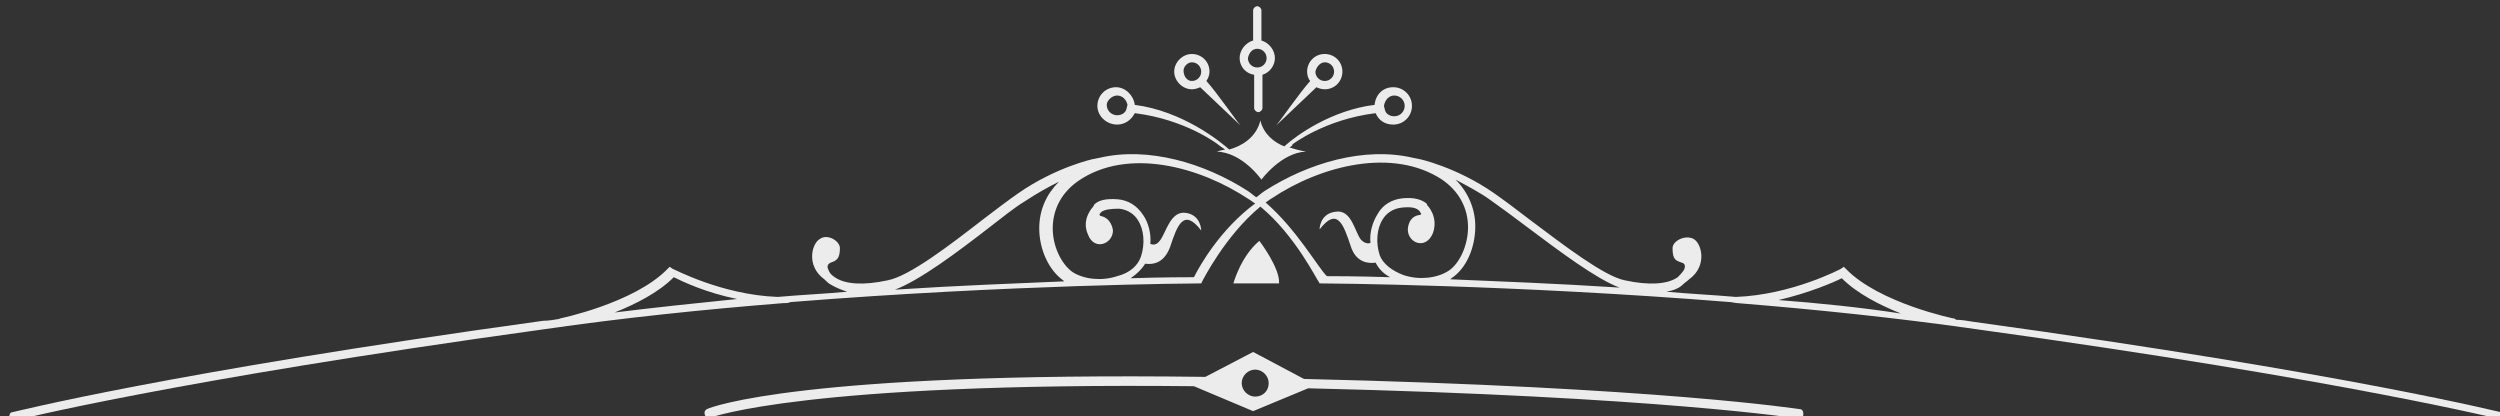 <?xml version="1.0" encoding="utf-8"?>
<!-- Generator: Adobe Illustrator 19.1.0, SVG Export Plug-In . SVG Version: 6.00 Build 0)  -->
<svg version="1.1" id="Layer_1" xmlns="http://www.w3.org/2000/svg" xmlns:xlink="http://www.w3.org/1999/xlink" x="0px" y="0px"
	 viewBox="0 0 240.8 40.1" style="enable-background:new 0 0 240.8 40.1;" xml:space="preserve">
<rect x="0" y="0" width="240.8" height="40.1" fill="#333333" stroke="none"/>
<style type="text/css">
	.st0{fill:#ECECED;}
</style>
<g>
	<path class="st0" d="M107.6,12c0.8,0,1.4-0.5,1.7-1.1c4.9,0.6,8,3,8,3c0.1,0.1,0.4,0.3,0.7,0.5c-0.5,0.1-0.8,0.2-0.8,0.2
		c2.5,0.1,4.3,2.7,4.3,2.7s1.9-2.6,4.3-2.7c0,0-0.7-0.1-1.6-0.4c0.2-0.1,0.3-0.2,0.3-0.3c0,0,3.1-2.4,8-3c0.3,0.7,0.9,1.1,1.7,1.1
		c1,0,1.8-0.8,1.8-1.8c0-1-0.8-1.8-1.8-1.8c-1,0-1.7,0.7-1.8,1.7c-4.1,0.5-7.5,2.9-8.7,4c-1-0.4-2-1.2-2.3-2.5
		c-0.4,1.7-1.9,2.5-3,2.8c-0.9-0.8-4.5-3.7-9.1-4.3c-0.1-0.9-0.9-1.7-1.8-1.7c-1,0-1.8,0.8-1.8,1.8C105.7,11.2,106.6,12,107.6,12z
		 M134.3,9.2c0.5,0,1,0.4,1,1c0,0.5-0.4,1-1,1c-0.4,0-0.8-0.2-0.9-0.6l-0.1-0.4C133.4,9.6,133.8,9.2,134.3,9.2z M107.6,9.2
		c0.5,0,0.9,0.4,1,0.9l-0.1,0.4c-0.1,0.4-0.5,0.6-0.9,0.6c-0.5,0-1-0.4-1-1C106.6,9.7,107.1,9.2,107.6,9.2z"/>
	<path class="st0" d="M114.8,8.6c0.3,0,0.6-0.1,0.8-0.2l3.9,3.7c-0.3-0.3-2.3-3.2-3.3-4.3c0.2-0.3,0.3-0.6,0.3-0.9
		c0-1-0.8-1.7-1.7-1.7s-1.7,0.8-1.7,1.7C113.1,7.8,113.9,8.6,114.8,8.6z M114.8,6c0.5,0,0.9,0.4,0.9,0.9c0,0.5-0.4,0.9-0.9,0.9
		S114,7.3,114,6.8C114,6.4,114.4,6,114.8,6z"/>
	<path class="st0" d="M126.8,8.4c0.2,0.1,0.5,0.2,0.8,0.2c1,0,1.7-0.8,1.7-1.7c0-1-0.8-1.7-1.7-1.7c-1,0-1.7,0.8-1.7,1.7
		c0,0.3,0.1,0.7,0.3,0.9c-1,1.1-3,4-3.3,4.3L126.8,8.4z M127.6,6c0.5,0,0.9,0.4,0.9,0.9c0,0.5-0.4,0.9-0.9,0.9
		c-0.5,0-0.9-0.4-0.9-0.9C126.8,6.4,127.2,6,127.6,6z"/>
	<path class="st0" d="M120.8,7.2v3.2c0,0.2,0.2,0.4,0.4,0.4c0.2,0,0.4-0.2,0.4-0.4V7.2c0.7-0.2,1.2-0.9,1.2-1.6
		c0-0.8-0.6-1.5-1.3-1.7V1c0-0.2-0.2-0.4-0.4-0.4c-0.2,0-0.4,0.2-0.4,0.4v2.9c-0.7,0.2-1.3,0.9-1.3,1.7C119.4,6.4,120,7.1,120.8,7.2
		z M121.1,4.7c0.5,0,0.9,0.4,0.9,0.9c0,0.5-0.4,0.9-0.9,0.9c-0.5,0-0.9-0.4-0.9-0.9C120.3,5.1,120.6,4.7,121.1,4.7z"/>
	<path class="st0" d="M241.3,39.8c-0.1,0-14.9-3.8-51.2-8.8c-0.6-0.1-1.2-0.2-1.7-0.2l-0.1-0.1c-0.1,0-7.3-1.5-10.5-4.8l-0.2-0.2
		l-0.3,0.2c0,0-4.7,2.5-10.1,2.7c-2.3-0.2-4.5-0.3-6.7-0.5c0.6-0.1,1.2-0.3,1.6-0.7c0.2-0.2,0.4-0.3,0.6-0.5
		c1.8-1.3,1.2-3.5,0.4-3.9c-0.8-0.4-2,0.2-2,0.9c0,1.1,0.3,1.2,0.9,1.4c0.4,0.1,0.3,0.5,0.2,0.7c-0.2,0.3-0.4,0.5-0.6,0.7
		c-1,0.7-2.8,0.8-5.1,0.3c-2-0.4-5.9-3.4-9.1-5.8c-1.3-1-2.5-1.9-3.5-2.6c-3.6-2.5-7.2-3.3-7.3-3.3l-0.5-0.1
		c-4.7-1.1-10.1,0.5-14.3,3.2c-0.3,0.2-0.5,0.4-0.8,0.6c-0.3-0.2-0.5-0.4-0.8-0.6c-4.2-2.7-9.6-4.3-14.3-3.2l-0.5,0.1
		c-0.1,0-3.7,0.8-7.3,3.3c-1,0.7-2.2,1.6-3.5,2.6c-3.1,2.4-7,5.4-9.1,5.8c-2.3,0.5-4.1,0.4-5.1-0.3c-0.3-0.2-0.5-0.4-0.6-0.7
		c-0.1-0.2-0.2-0.5,0.2-0.7c0.6-0.2,0.9-0.4,0.9-1.4c0-0.7-1.2-1.4-1.9-0.9c-0.8,0.4-1.4,2.6,0.4,3.9c0.2,0.2,0.4,0.4,0.6,0.5
		c0.5,0.3,1,0.5,1.6,0.7c-2.2,0.2-4.4,0.3-6.7,0.5c-5.4-0.2-10-2.7-10.1-2.7l-0.3-0.2l-0.2,0.2c-3.2,3.3-10.4,4.8-10.5,4.8L54,30.7
		c-0.6,0.1-1.2,0.2-1.7,0.2c-36.2,5-51,8.8-51.1,8.8c-0.2,0-0.3,0.2-0.3,0.4l0,0.1c0.1,0.2,0.3,0.4,0.5,0.3c0.1,0,14.9-3.8,51.1-8.8
		c7.6-1.1,15.4-1.9,22.9-2.5c0.2,0,0.6,0,0.7-0.1c21.3-1.7,39.1-1.8,39.3-1.8l0.3,0l0.1-0.2c0,0,2.2-4.4,5.6-7.2
		c3.4,2.8,5.5,7.2,5.6,7.2l0.1,0.2l0.3,0c0.2,0,18.1,0.1,39.3,1.8c0.1,0,0.5,0.1,0.7,0.1c7.4,0.6,15.2,1.4,22.9,2.5
		c36.2,5,50.9,8.8,51.1,8.8c0.2,0.1,0.5-0.1,0.5-0.3l0-0.1C241.6,40,241.5,39.8,241.3,39.8z M59.2,30.1c2-0.8,4.2-1.9,5.7-3.4
		c0.8,0.4,3.1,1.5,6.1,2.1C67.1,29.2,63.2,29.6,59.2,30.1z M143.6,19.3c1,0.7,2.2,1.6,3.4,2.5c3.2,2.4,6.8,5.1,9,5.9
		c-6.2-0.4-11.7-0.6-16.3-0.8l0.1-0.1c1.4-0.9,2.3-2.9,2.3-5c0-1.7-0.7-3.3-1.9-4.5C141.3,17.9,142.5,18.5,143.6,19.3z M95.3,21.9
		c1.3-1,2.4-1.9,3.4-2.5c1.2-0.8,2.3-1.4,3.3-1.9c-1.2,1.2-1.9,2.7-1.9,4.5c0,2,0.9,4,2.3,5l0.1,0.1c-4.6,0.2-10.2,0.4-16.3,0.8
		C88.6,27,92.2,24.3,95.3,21.9z M115,26.7c-0.7,0-2.9,0-6.1,0.1c0.6-0.4,1.1-0.9,1.4-1.4c0.7,0.1,1.8,0,2.4-1.6
		c0.7-2.1,1.3-3.8,3-1.6c0,0,0-1.5-1.5-1.7c-1.5-0.2-1.9,2-2.5,2.7c-0.3,0.4-0.6,0.4-0.9,0.3c0.1-1-0.2-2.1-0.7-2.8
		c-0.6-0.9-1.4-1.4-2.4-1.5c-1.2-0.1-1.9,0.1-2.3,0.5l-0.1,0.2l0,0c0,0-1.2,1.2-0.5,2.7c0.6,1.6,2.4,0.9,2.4-0.4
		c0,0-0.1-1.2-1.2-1.4l-0.1-0.1c0-0.1,0.1-0.2,0.2-0.3c0.3-0.2,0.8-0.3,1.7-0.3c0.9,0.1,1.5,0.6,1.8,1.1c0.6,0.9,0.7,2.3,0.3,3.5
		c-0.3,0.9-1.1,1.6-2.3,1.9c-1.5,0.5-3.2,0.3-4.3-0.4c-1.1-0.8-1.9-2.5-1.9-4.2c0-1.9,0.9-3.5,2.5-4.6c4.7-3.2,11.6-1.4,16.4,1.8
		c0.2,0.1,0.4,0.3,0.6,0.4C117.5,22.1,115.5,25.7,115,26.7z M121.9,19.5c0.2-0.1,0.4-0.3,0.6-0.4c4.8-3.2,11.7-4.9,16.4-1.8
		c1.6,1.1,2.5,2.7,2.5,4.6c0,1.7-0.8,3.5-1.9,4.2c-1.1,0.7-2.8,0.9-4.3,0.4c-1.1-0.4-2-1.1-2.3-1.9c-0.4-1.2-0.3-2.6,0.3-3.5
		c0.3-0.5,0.9-1,1.8-1.1c0.9-0.1,1.4,0,1.7,0.3c0.1,0.1,0.1,0.2,0.2,0.3l-0.1,0.1c-1.2,0.1-1.2,1.4-1.2,1.4c0,1.3,1.7,2,2.4,0.4
		c0.6-1.6-0.5-2.7-0.5-2.7l0,0l-0.1-0.2c-0.5-0.4-1.2-0.6-2.3-0.5c-1,0.1-1.9,0.6-2.4,1.5c-0.5,0.8-0.8,1.8-0.7,2.8
		c-0.3,0.1-0.6,0-0.9-0.3c-0.6-0.7-0.9-3-2.5-2.7c-1.5,0.2-1.5,1.7-1.5,1.7c1.7-2.2,2.3-0.5,3,1.6c0.5,1.6,1.7,1.7,2.4,1.6
		c0.3,0.6,0.8,1.1,1.4,1.4c-3.3-0.1-5.4-0.1-6.1-0.1C126.9,25.7,124.9,22.1,121.9,19.5z M171.3,28.9c3-0.7,5.3-1.7,6.1-2.1
		c1.5,1.5,3.7,2.6,5.7,3.4C179.2,29.6,175.2,29.2,171.3,28.9z"/>
	<path class="st0" d="M121.3,23.2c-1.8,1.5-2.5,4.1-2.5,4.1h4.4C123.3,25.8,121.3,23.2,121.3,23.2z"/>
	<path class="st0" d="M173.3,39.4c-0.1,0-13.4-2.1-47.7-2.9l-4.9-2.6l-4.6,2.4c-38.8-0.5-47.6,2.9-48,3.1c-0.2,0.1-0.3,0.3-0.2,0.6
		c0.1,0.2,0.3,0.3,0.6,0.2c0.1,0,9-3.4,46.5-3l5.7,2.4l5.3-2.2c33.9,0.8,47,2.9,47.2,2.9c0.2,0,0.5-0.1,0.5-0.4
		C173.7,39.6,173.6,39.4,173.3,39.4z M120.9,38.2c-0.7,0-1.3-0.6-1.3-1.3c0-0.7,0.6-1.3,1.3-1.3c0.7,0,1.3,0.6,1.3,1.3
		C122.2,37.7,121.6,38.2,120.9,38.2z"/>
</g>
</svg>
